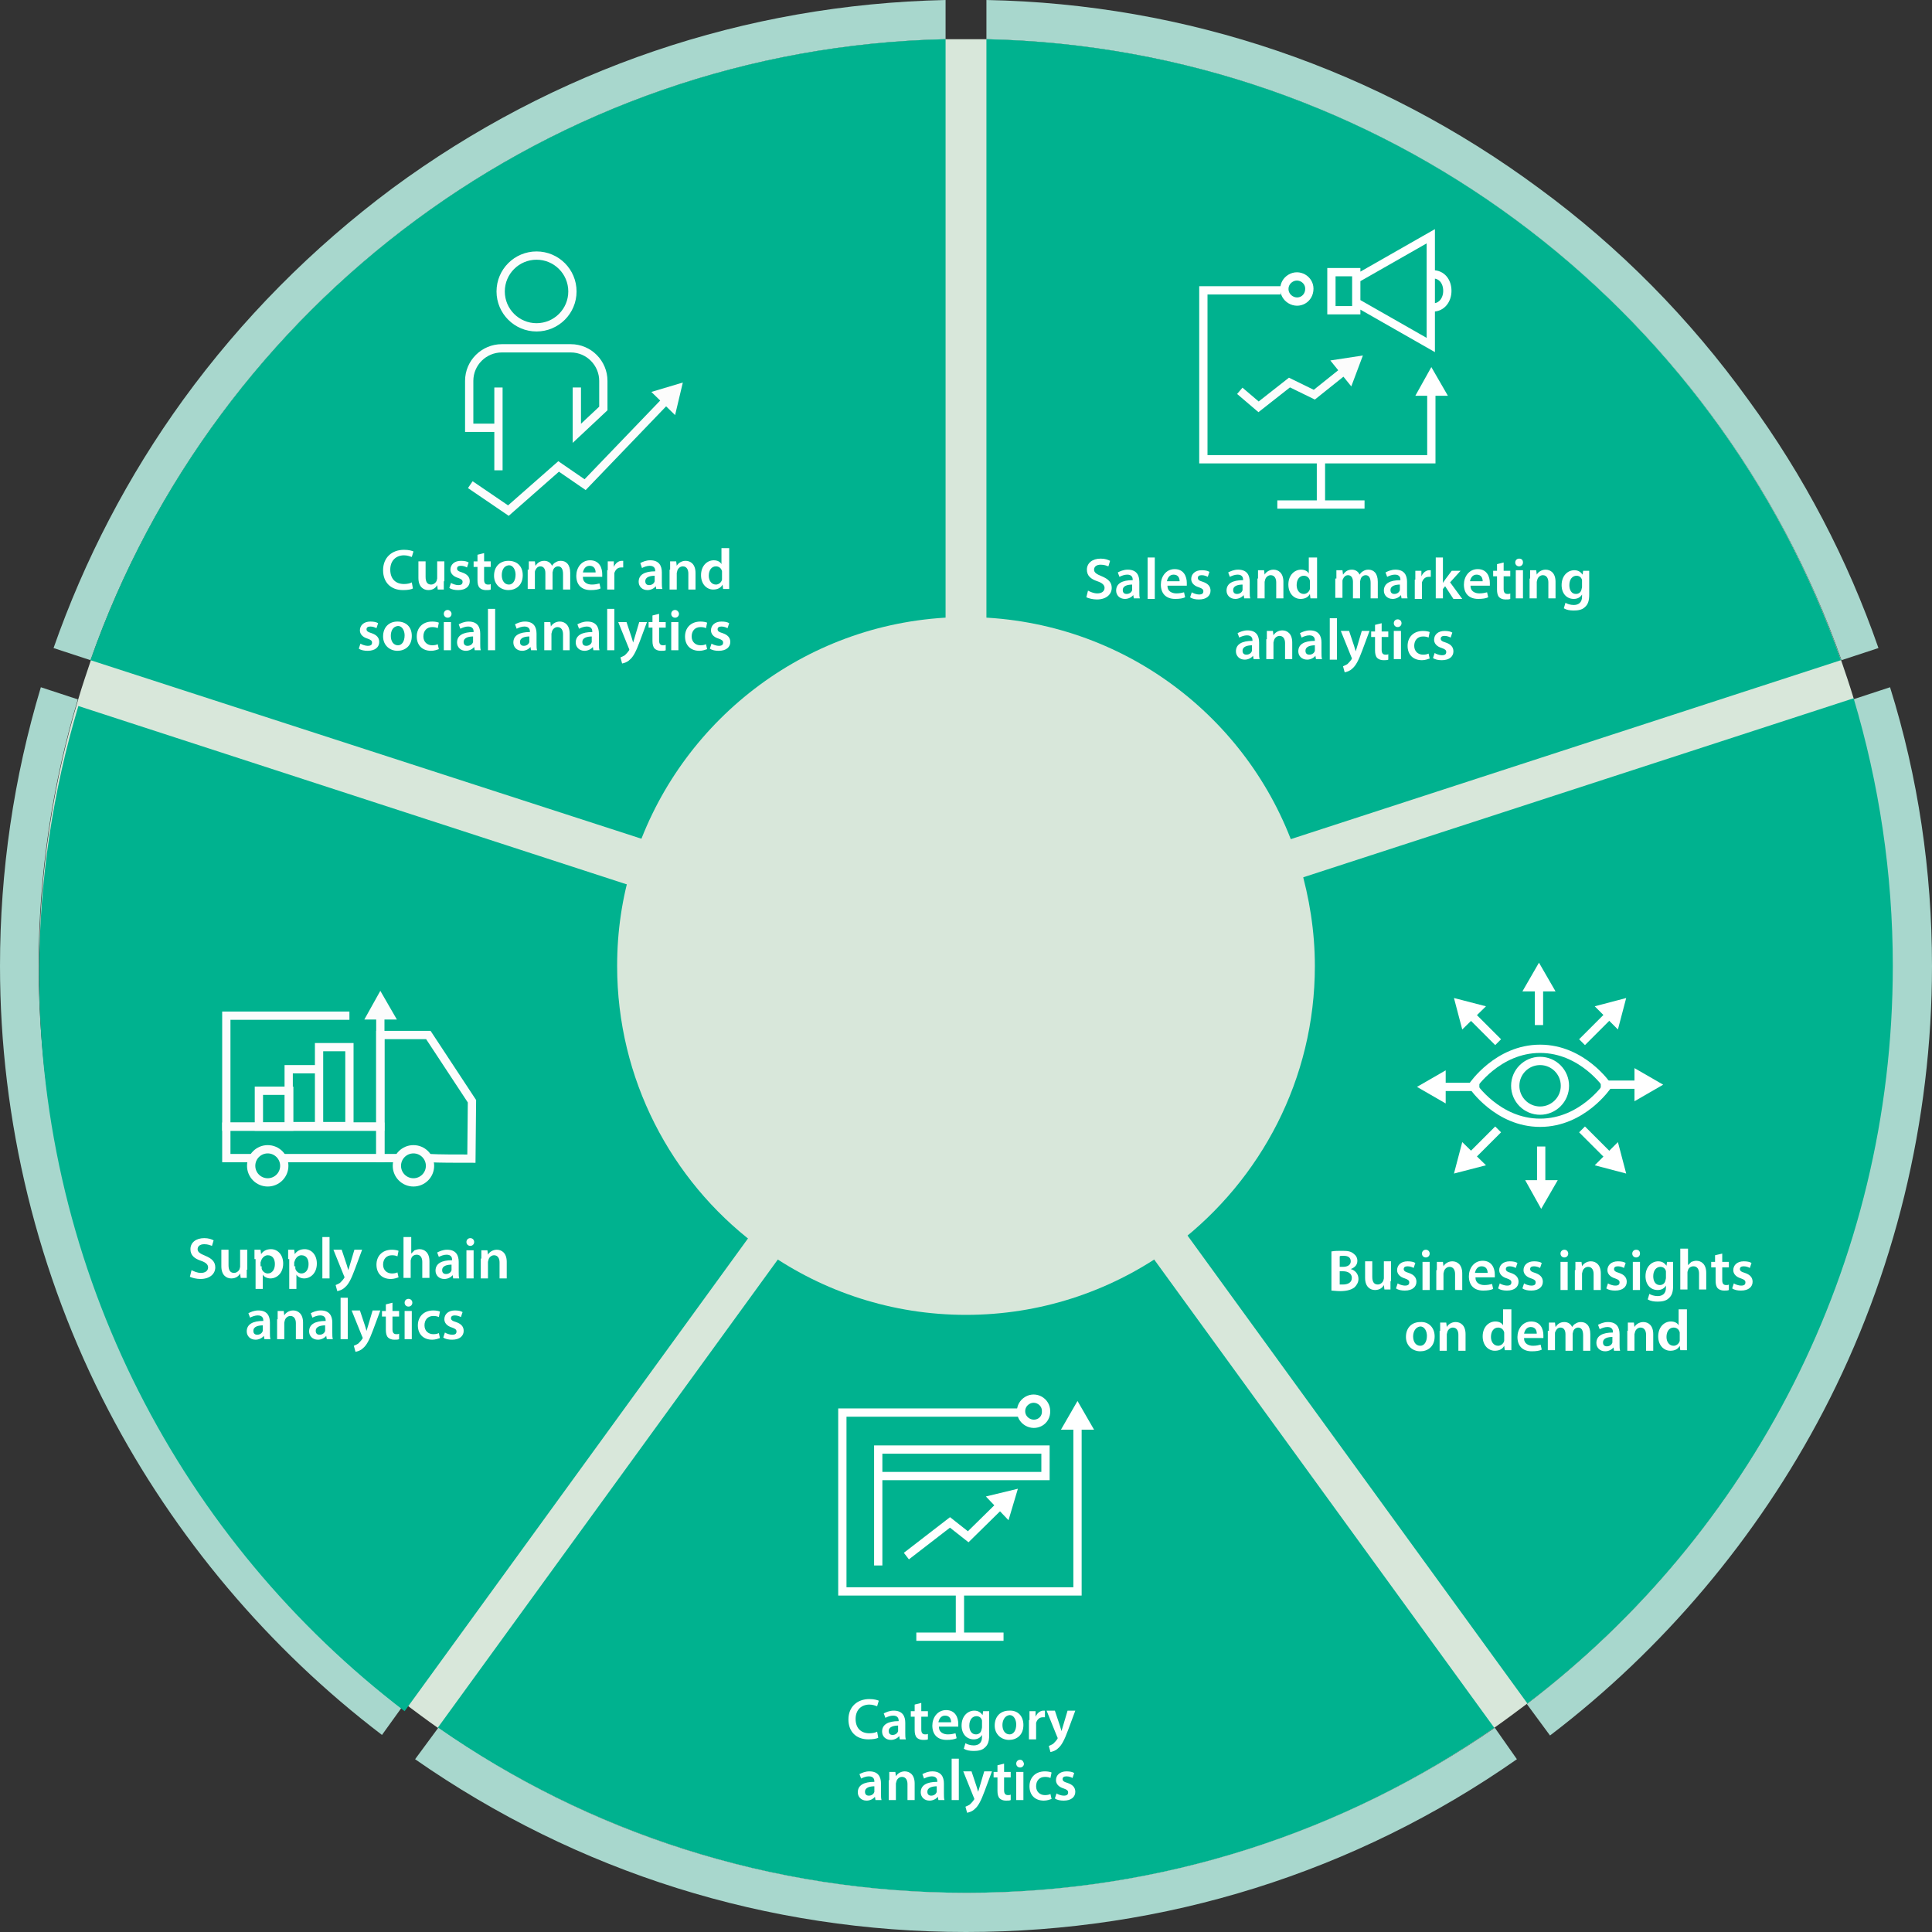 <svg xmlns="http://www.w3.org/2000/svg" width="350" height="350">
  <rect width="100%" height="100%" fill="#333333" stroke="none"/>
  <style>
    .st7{fill:#d8e7da}.st8{fill:#a8d7cd}.st9{fill:#00b28f}.st27{display:inline}.st29{fill:none;stroke:#020204;stroke-width:.216;stroke-miterlimit:10}.st31{fill:#fff}.st33{stroke-miterlimit:10}.st33,.st34,.st35{fill:none;stroke:#fff;stroke-width:1.499}.st35{stroke:#fcfcfc;stroke-width:1.5;stroke-miterlimit:10}.st36{fill:#fcfcfc}.st38{fill:none;stroke:#fff;stroke-width:1.5;stroke-miterlimit:22.926}
  </style>
  <g id="Layer_3">
    <path d="M342.9 175c0 54.5-26 103-66.2 133.6-2 1.5-4 3-6 4.4-27.2 18.9-60.1 29.9-95.7 29.9s-68.5-11.1-95.7-29.9c-2-1.4-4-2.9-6-4.4C33.1 278 7.1 229.5 7.1 175c0-16.8 2.5-33.1 7.1-48.4.7-2.4 1.5-4.7 2.3-7.1C39 55.2 99.6 8.7 171.3 7.1h7.4c71.7 1.6 132.3 48 154.8 112.4.8 2.3 1.6 4.7 2.3 7 4.6 15.4 7.1 31.7 7.1 48.5z" class="st7"/>
    <path d="M171.3 0v7.1C99.6 8.7 39 55.2 16.4 119.6l-6.7-2.2c5.6-16 13.5-31.2 23.5-45 10.6-14.6 23.4-27.5 37.9-38.3C100.4 12.5 134.9.8 171.3 0z" class="st8"/>
    <path d="M171.3 7.1v117.3c-19.2 1.4-35.9 13.5-43.2 31.4L16.4 119.6C39 55.2 99.6 8.7 171.3 7.1z" class="st9"/>
    <path d="M340.3 117.4l-6.7 2.2C311 55.2 250.4 8.7 178.7 7.1V0c36.3.7 70.9 12.5 100.1 34.1 14.6 10.7 27.3 23.6 37.9 38.3 10.1 13.8 18 28.9 23.6 45z" class="st8"/>
    <path d="M333.5 119.6l-111.6 36.3c-7.3-17.9-24-30-43.2-31.4V7.1C250.4 8.7 311 55.2 333.5 119.6z" class="st9"/>
    <path d="M73.3 308.6l-4.1 5.7c-20.5-15.6-37.6-35.9-49.5-58.7C6.8 230.9 0 203 0 175c0-17.2 2.5-34.2 7.4-50.5l6.7 2.2C9.5 142 7 158.3 7 175.1c.1 54.4 26.1 102.9 66.3 133.5z" class="st8"/>
    <path d="M142.3 215l-69 95C33.1 279.3 7.1 230.8 7.1 176.3c0-16.8 2.5-33.1 7.1-48.4l111.6 36.3c-1 3.9-1.5 8-1.5 12.1 0 14.9 6.7 29.1 18 38.7zM270.7 313c-27.2 18.9-60.1 29.9-95.7 29.9s-68.5-11.1-95.7-29.9l69-95c8 5 17.2 7.6 26.7 7.6s18.7-2.6 26.7-7.6l69 95z" class="st9"/>
    <path d="M350 175c0 28.1-6.8 56-19.7 80.7-11.9 22.8-29 43.1-49.5 58.7l-4.2-5.7c40.3-30.7 66.2-79.1 66.2-133.6 0-16.8-2.5-33.1-7.1-48.4l6.7-2.2c5.1 16.3 7.6 33.3 7.6 50.5z" class="st8"/>
    <path d="M342.9 175c0 54.5-26 103-66.2 133.6l-69-95c11.3-9.6 18-23.8 18-38.7 0-4.1-.5-8.1-1.5-12.1l111.6-36.3c4.6 15.4 7.1 31.7 7.1 48.5z" class="st9"/>
    <path d="M238.2 175c0 20.5-9.8 38.7-24.9 50.3-.7.6-1.5 1.1-2.3 1.6-10.2 7.1-22.6 11.3-36 11.3-13.4 0-25.8-4.2-36-11.3-.8-.5-1.5-1.1-2.3-1.6-15.1-11.5-24.9-29.8-24.9-50.3 0-6.3.9-12.4 2.7-18.2l.9-2.7c8.5-24.2 31.3-41.7 58.2-42.3h2.8c27 .6 49.8 18.1 58.2 42.3l.9 2.7c1.7 5.8 2.7 11.9 2.7 18.2z" class="st7"/>
    <path d="M274.8 318.7C245.5 339.2 211 350 175 350s-70.4-10.8-99.8-31.3l4.2-5.7c27.1 18.9 60.1 29.9 95.7 29.9s68.5-11.1 95.7-29.9l4 5.7z" class="st8"/>
  </g>
  <g id="Layer_1">
    <path d="M74.8 106.6c-.3.2-1 .3-1.8.3-2.2 0-3.6-1.4-3.6-3.6 0-2.3 1.6-3.7 3.8-3.7.9 0 1.5.2 1.7.3l-.3 1c-.3-.1-.8-.3-1.4-.3-1.4 0-2.5.9-2.5 2.6 0 1.6.9 2.6 2.5 2.6.5 0 1.1-.1 1.4-.3l.2 1.1zM80.4 105.3v1.5h-1.1l-.1-.8c-.2.4-.7.9-1.6.9-.9 0-1.8-.6-1.8-2.2v-3h1.3v2.8c0 .9.3 1.4 1 1.4.5 0 .9-.4 1-.7 0-.1.1-.3.1-.4v-3.1h1.3v3.6zM81.7 105.6c.3.2.9.4 1.3.4.6 0 .8-.2.8-.6 0-.3-.2-.5-.8-.7-1-.3-1.4-.9-1.4-1.5 0-.9.7-1.6 1.9-1.6.6 0 1.1.1 1.4.3l-.3.9c-.2-.1-.6-.3-1.1-.3-.5 0-.7.2-.7.5s.2.5.9.7c.9.3 1.4.8 1.4 1.6 0 .9-.7 1.6-2.1 1.6-.6 0-1.2-.1-1.6-.4l.3-.9zM87.7 100.2v1.5h1.2v1h-1.2v2.3c0 .6.2.9.7.9.2 0 .4 0 .5-.1v1c-.2.1-.5.1-.9.1-.5 0-.9-.2-1.1-.4-.3-.3-.4-.8-.4-1.4v-2.4h-.7v-1h.7v-1.2l1.2-.3zM94.7 104.2c0 1.9-1.3 2.7-2.6 2.7-1.4 0-2.6-1-2.6-2.6 0-1.7 1.1-2.7 2.6-2.7 1.6 0 2.6 1 2.6 2.6zm-3.8 0c0 1 .5 1.7 1.3 1.7.7 0 1.2-.7 1.2-1.8 0-.8-.4-1.7-1.2-1.7-1 .1-1.3 1-1.3 1.8zM95.8 103.2v-1.5h1.1l.1.8c.3-.4.7-.9 1.6-.9.7 0 1.2.4 1.4.9.2-.3.4-.5.6-.6.3-.2.6-.3 1-.3.9 0 1.7.6 1.7 2.2v3H102V104c0-.9-.3-1.4-.9-1.4-.4 0-.8.3-.9.7 0 .1-.1.3-.1.4v3.1h-1.3v-3c0-.7-.3-1.2-.9-1.2-.5 0-.8.4-.9.7-.1.1-.1.3-.1.4v3h-1.3v-3.5zM105.6 104.6c0 .9.8 1.3 1.6 1.3.6 0 1-.1 1.4-.2l.2.9c-.4.2-1 .3-1.8.3-1.7 0-2.6-1-2.6-2.6 0-1.4.9-2.8 2.5-2.8 1.7 0 2.2 1.4 2.2 2.5v.5h-3.5zm2.3-.9c0-.5-.2-1.2-1.1-1.2-.8 0-1.1.7-1.2 1.2h2.3zM110.1 103.3v-1.6h1.1v1c.3-.7.9-1.1 1.4-1.1h.3v1.2h-.4c-.6 0-1 .4-1.2 1v3H110v-3.5zM118.9 106.8l-.1-.6c-.3.4-.9.7-1.5.7-1 0-1.6-.7-1.6-1.5 0-1.3 1.1-1.9 3-1.9v-.1c0-.3-.1-.9-1-.9-.5 0-1 .2-1.4.4l-.3-.9c.4-.2 1-.5 1.8-.5 1.6 0 2.1 1 2.1 2.2v1.8c0 .5 0 .9.1 1.2h-1.1zm-.2-2.5c-.9 0-1.8.2-1.8 1 0 .5.3.7.7.7.5 0 .9-.3 1-.7v-1zM121.4 103.2v-1.5h1.1l.1.8c.2-.4.8-.9 1.6-.9.9 0 1.8.6 1.8 2.2v3h-1.3v-2.9c0-.7-.3-1.3-1-1.3-.5 0-.9.4-1 .8 0 .1-.1.3-.1.4v3h-1.3v-3.6zM132.1 99.3v7.4H131l-.1-.8c-.3.6-.9.9-1.7.9-1.2 0-2.2-1-2.2-2.6 0-1.7 1.1-2.7 2.3-2.7.7 0 1.2.3 1.4.7v-2.9h1.4zm-1.3 4.5v-.3c-.1-.5-.5-.9-1.1-.9-.8 0-1.3.7-1.3 1.7 0 .9.5 1.6 1.3 1.6.5 0 1-.4 1.1-.9V103.8zM65.3 116.6c.3.2.9.4 1.3.4.6 0 .8-.2.8-.6 0-.3-.2-.5-.8-.7-1-.3-1.4-.9-1.4-1.5 0-.9.7-1.6 1.9-1.6.6 0 1.1.1 1.4.3l-.3.9c-.2-.1-.6-.3-1.1-.3-.5 0-.7.2-.7.5s.2.5.9.7c.9.3 1.4.8 1.4 1.6 0 .9-.7 1.6-2.1 1.6-.6 0-1.2-.1-1.6-.4l.3-.9zM74.6 115.2c0 1.9-1.3 2.7-2.6 2.7-1.4 0-2.6-1-2.6-2.6 0-1.7 1.1-2.7 2.6-2.7 1.6 0 2.6 1 2.6 2.6zm-3.8 0c0 1 .5 1.7 1.3 1.7.7 0 1.2-.7 1.2-1.8 0-.8-.4-1.7-1.2-1.7-1 .1-1.3 1-1.3 1.8zM79.5 117.6c-.3.1-.8.3-1.4.3-1.6 0-2.6-1-2.6-2.6 0-1.5 1-2.7 2.8-2.7.5 0 1 .1 1.2.2l-.2 1c-.2-.1-.5-.2-1-.2-1 0-1.6.7-1.6 1.7s.7 1.6 1.6 1.6c.5 0 .8-.1 1-.2l.2.9zM81.8 111.2c0 .4-.3.7-.7.7-.4 0-.7-.3-.7-.7 0-.4.3-.7.7-.7.4 0 .7.4.7.7zm-1.4 6.6v-5.1h1.3v5.1h-1.3zM86 117.8l-.1-.6c-.3.4-.9.7-1.5.7-1 0-1.6-.7-1.6-1.5 0-1.3 1.1-1.9 3-1.9v-.1c0-.3-.1-.9-1-.9-.5 0-1 .2-1.4.4l-.3-.8c.4-.2 1-.5 1.8-.5 1.6 0 2.1 1 2.1 2.2v1.8c0 .5 0 .9.1 1.2H86zm-.2-2.5c-.9 0-1.8.2-1.8 1 0 .5.3.7.7.7.5 0 .9-.3 1-.7v-1zM88.4 110.3h1.3v7.5h-1.3v-7.5zM96.2 117.8l-.1-.6c-.3.4-.9.7-1.5.7-1 0-1.6-.7-1.6-1.5 0-1.3 1.1-1.9 3-1.9v-.1c0-.3-.1-.9-1-.9-.5 0-1 .2-1.4.4l-.3-.8c.4-.2 1-.5 1.8-.5 1.6 0 2.1 1 2.1 2.2v1.8c0 .5 0 .9.1 1.2h-1.1zm-.2-2.5c-.9 0-1.8.2-1.8 1 0 .5.3.7.7.7.5 0 .9-.3 1-.7v-1zM98.6 114.2v-1.5h1.1l.1.8c.2-.4.8-.9 1.6-.9.9 0 1.8.6 1.8 2.2v3H102v-2.9c0-.7-.3-1.3-1-1.3-.5 0-.9.4-1 .8 0 .1-.1.3-.1.4v3h-1.3v-3.6zM107.5 117.8l-.1-.6c-.3.4-.9.7-1.5.7-1 0-1.6-.7-1.6-1.5 0-1.3 1.1-1.9 3-1.9v-.1c0-.3-.1-.9-1-.9-.5 0-1 .2-1.4.4l-.3-.8c.4-.2 1-.5 1.8-.5 1.6 0 2.1 1 2.1 2.2v1.8c0 .5 0 .9.1 1.2h-1.1zm-.2-2.5c-.9 0-1.8.2-1.8 1 0 .5.3.7.7.7.5 0 .9-.3 1-.7v-1zM110 110.3h1.3v7.5H110v-7.5zM113.5 112.7l.9 2.7c.1.3.2.7.3 1 .1-.3.2-.7.3-1l.8-2.7h1.4l-1.3 3.5c-.7 1.9-1.2 2.8-1.8 3.3-.5.5-1 .6-1.4.7l-.3-1.1c.2-.1.5-.2.8-.4.2-.2.5-.5.7-.8.1-.1.1-.2.1-.2 0-.1 0-.1-.1-.3l-1.9-4.7h1.5zM119.4 111.2v1.5h1.2v1h-1.2v2.3c0 .6.2.9.7.9.2 0 .4 0 .5-.1v1c-.2.1-.5.1-.9.1-.5 0-.9-.2-1.1-.4-.3-.3-.4-.8-.4-1.4v-2.4h-.7v-1h.7v-1.2l1.2-.3zM123 111.2c0 .4-.3.7-.7.7-.4 0-.7-.3-.7-.7 0-.4.3-.7.7-.7.4 0 .7.4.7.7zm-1.4 6.6v-5.1h1.3v5.1h-1.3zM128.1 117.6c-.3.1-.8.3-1.4.3-1.6 0-2.6-1-2.6-2.6 0-1.5 1-2.7 2.8-2.7.5 0 1 .1 1.2.2l-.2 1c-.2-.1-.5-.2-1-.2-1 0-1.6.7-1.6 1.7s.7 1.6 1.6 1.6c.5 0 .8-.1 1-.2l.2.9zM128.9 116.6c.3.2.9.4 1.3.4.6 0 .8-.2.8-.6 0-.3-.2-.5-.8-.7-1-.3-1.4-.9-1.4-1.5 0-.9.7-1.6 1.9-1.6.6 0 1.1.1 1.4.3l-.3.9c-.2-.1-.6-.3-1.1-.3-.5 0-.7.2-.7.5s.2.5.9.7c.9.3 1.4.8 1.4 1.6 0 .9-.7 1.6-2.1 1.6-.6 0-1.2-.1-1.6-.4l.3-.9z" class="st31"/>
    <g>
      <path d="M197.1 107c.4.2 1 .5 1.7.5.8 0 1.3-.4 1.3-1 0-.5-.4-.9-1.3-1.2-1.2-.4-1.9-1-1.9-2.1 0-1.2 1-2 2.5-2 .8 0 1.3.2 1.7.4l-.3 1c-.3-.1-.7-.3-1.4-.3-.8 0-1.2.4-1.2.9s.4.8 1.4 1.2c1.2.5 1.8 1.1 1.8 2.1 0 1.1-.9 2.1-2.7 2.1-.7 0-1.5-.2-1.9-.4l.3-1.2zM205.4 108.4l-.1-.6c-.3.4-.9.7-1.5.7-1 0-1.6-.7-1.6-1.5 0-1.3 1.1-1.9 3-1.9v-.1c0-.3-.1-.9-1-.9-.5 0-1 .2-1.4.4l-.3-.8c.4-.2 1-.5 1.8-.5 1.6 0 2.1 1 2.1 2.2v1.8c0 .5 0 .9.1 1.2h-1.1zm-.2-2.5c-.9 0-1.8.2-1.8 1 0 .5.3.7.7.7.5 0 .9-.3 1-.7v-1zM207.9 101h1.3v7.5h-1.3V101zM211.5 106.2c0 .9.8 1.3 1.6 1.3.6 0 1-.1 1.4-.2l.2.9c-.4.2-1 .3-1.8.3-1.7 0-2.6-1-2.6-2.6 0-1.4.9-2.8 2.5-2.8 1.7 0 2.2 1.4 2.2 2.5v.5h-3.5zm2.2-.9c0-.5-.2-1.2-1.1-1.2-.8 0-1.1.7-1.2 1.2h2.3zM215.9 107.3c.3.2.9.4 1.3.4.6 0 .8-.2.8-.6 0-.3-.2-.5-.8-.7-1-.3-1.4-.9-1.4-1.5 0-.9.7-1.6 1.9-1.6.6 0 1.1.1 1.4.3l-.3.9c-.2-.1-.6-.3-1.1-.3-.5 0-.7.2-.7.5s.2.5.9.7c.9.3 1.4.8 1.4 1.6 0 .9-.7 1.6-2.1 1.6-.6 0-1.2-.1-1.6-.4l.3-.9zM225.4 108.4l-.1-.6c-.3.4-.9.7-1.5.7-1 0-1.6-.7-1.6-1.5 0-1.3 1.1-1.9 3-1.9v-.1c0-.3-.1-.9-1-.9-.5 0-1 .2-1.4.4l-.3-.8c.4-.2 1-.5 1.8-.5 1.6 0 2.1 1 2.1 2.2v1.8c0 .5 0 .9.1 1.2h-1.1zm-.2-2.5c-.9 0-1.8.2-1.8 1 0 .5.3.7.7.7.5 0 .9-.3 1-.7v-1zM227.9 104.8v-1.5h1.1l.1.8c.2-.4.8-.9 1.6-.9.9 0 1.8.6 1.8 2.2v3h-1.3v-2.9c0-.7-.3-1.3-1-1.3-.5 0-.9.4-1 .8 0 .1-.1.3-.1.4v3h-1.3v-3.6zM238.6 101v7.4h-1.2l-.1-.8c-.3.6-.9.9-1.7.9-1.2 0-2.2-1-2.2-2.6 0-1.7 1.1-2.7 2.3-2.7.7 0 1.2.3 1.4.7V101h1.5zm-1.3 4.5v-.3c-.1-.5-.5-.9-1.1-.9-.8 0-1.3.7-1.3 1.7 0 .9.5 1.6 1.3 1.6.5 0 1-.4 1.1-.9V105.5zM242.1 104.8v-1.5h1.1l.1.8c.3-.4.7-.9 1.6-.9.7 0 1.2.4 1.4.9.2-.3.4-.5.6-.6.3-.2.6-.3 1-.3.9 0 1.7.6 1.7 2.2v3h-1.3v-2.8c0-.9-.3-1.4-.9-1.4-.4 0-.8.3-.9.7 0 .1-.1.3-.1.4v3.1h-1.3v-3c0-.7-.3-1.2-.9-1.2-.5 0-.8.4-.9.7-.1.1-.1.3-.1.4v3h-1.3v-3.5zM253.9 108.4l-.1-.6c-.3.4-.9.7-1.5.7-1 0-1.6-.7-1.6-1.5 0-1.3 1.1-1.9 3-1.9v-.1c0-.3-.1-.9-1-.9-.5 0-1 .2-1.4.4l-.3-.8c.4-.2 1-.5 1.8-.5 1.6 0 2.1 1 2.1 2.2v1.8c0 .5 0 .9.1 1.2h-1.1zm-.2-2.5c-.9 0-1.8.2-1.8 1 0 .5.3.7.7.7.5 0 .9-.3 1-.7v-1zM256.4 105v-1.6h1.1v1c.3-.7.9-1.1 1.4-1.1h.3v1.2h-.4c-.6 0-1 .4-1.2 1v3h-1.3V105zM261.4 105.6c.1-.2.3-.4.4-.6l1.2-1.6h1.6l-1.9 2.1 2.2 3h-1.6l-1.5-2.3-.4.5v1.7h-1.3V101h1.3v4.6zM266.4 106.2c0 .9.8 1.3 1.6 1.3.6 0 1-.1 1.4-.2l.2.9c-.4.2-1 .3-1.8.3-1.7 0-2.6-1-2.6-2.6 0-1.4.9-2.8 2.5-2.8 1.7 0 2.2 1.4 2.2 2.5v.5h-3.5zm2.2-.9c0-.5-.2-1.2-1.1-1.2-.8 0-1.1.7-1.2 1.2h2.3zM272.4 101.9v1.5h1.2v1h-1.2v2.3c0 .6.2.9.7.9.2 0 .4 0 .5-.1v1c-.2.1-.5.1-.9.1-.5 0-.9-.2-1.1-.4-.3-.3-.4-.8-.4-1.4v-2.4h-.7v-1h.7v-1.2l1.2-.3zM275.9 101.9c0 .4-.3.7-.7.7-.4 0-.7-.3-.7-.7 0-.4.3-.7.7-.7.5 0 .7.3.7.7zm-1.3 6.5v-5.1h1.3v5.1h-1.3zM277.2 104.8v-1.5h1.1l.1.8c.2-.4.8-.9 1.6-.9.9 0 1.8.6 1.8 2.2v3h-1.3v-2.9c0-.7-.3-1.3-1-1.3-.5 0-.9.4-1 .8 0 .1-.1.3-.1.4v3h-1.3v-3.6zM287.9 103.3v4.4c0 1.1-.2 1.8-.8 2.3-.5.5-1.3.6-2 .6s-1.3-.1-1.8-.4l.3-1c.3.2.9.4 1.5.4.8 0 1.5-.4 1.5-1.5v-.4c-.3.5-.8.8-1.5.8-1.3 0-2.2-1-2.2-2.5 0-1.7 1.1-2.7 2.3-2.7.8 0 1.2.4 1.5.8l.1-.7h1.1zm-1.3 2.1v-.3c-.1-.5-.5-.8-1-.8-.7 0-1.3.6-1.3 1.7 0 .9.4 1.6 1.2 1.6.5 0 .9-.3 1-.8 0-.1.1-.3.1-.5v-.9zM227.1 119.4l-.1-.6c-.3.4-.9.7-1.5.7-1 0-1.6-.7-1.6-1.5 0-1.3 1.1-1.9 3-1.9v-.1c0-.3-.1-.9-1-.9-.5 0-1 .2-1.4.4l-.3-.8c.4-.2 1-.5 1.8-.5 1.6 0 2.1 1 2.1 2.2v1.8c0 .5 0 .9.1 1.2h-1.1zm-.2-2.5c-.9 0-1.8.2-1.8 1 0 .5.3.7.7.7.5 0 .9-.3 1-.7v-1zM229.5 115.8v-1.5h1.1l.1.8c.2-.4.8-.9 1.6-.9.9 0 1.8.6 1.8 2.2v3h-1.3v-2.9c0-.7-.3-1.3-1-1.3-.5 0-.9.4-1 .8 0 .1-.1.3-.1.4v3h-1.3v-3.6zM238.4 119.4l-.1-.6c-.3.4-.9.7-1.5.7-1 0-1.6-.7-1.6-1.5 0-1.3 1.1-1.9 3-1.9v-.1c0-.3-.1-.9-1-.9-.5 0-1 .2-1.4.4l-.3-.8c.4-.2 1-.5 1.8-.5 1.6 0 2.1 1 2.1 2.2v1.8c0 .5 0 .9.1 1.2h-1.1zm-.1-2.5c-.9 0-1.8.2-1.8 1 0 .5.3.7.7.7.5 0 .9-.3 1-.7v-1zM240.9 112h1.3v7.5h-1.3V112zM244.4 114.3l.9 2.7c.1.3.2.7.3 1 .1-.3.2-.7.3-1l.8-2.7h1.4l-1.3 3.5c-.7 1.9-1.2 2.8-1.8 3.3-.5.5-1 .6-1.4.7l-.3-1.1c.2-.1.5-.2.8-.4.2-.2.5-.5.7-.8.1-.1.1-.2.1-.2 0-.1 0-.1-.1-.3l-1.9-4.7h1.5zM250.3 112.9v1.5h1.2v1h-1.2v2.3c0 .6.2.9.7.9.2 0 .4 0 .5-.1v1c-.2.1-.5.1-.9.1-.5 0-.9-.2-1.1-.4-.3-.3-.4-.8-.4-1.4v-2.4h-.7v-1h.7v-1.2l1.2-.3zM253.9 112.9c0 .4-.3.7-.7.7-.4 0-.7-.3-.7-.7 0-.4.3-.7.7-.7.4 0 .7.3.7.7zm-1.4 6.5v-5.1h1.3v5.1h-1.3zM259 119.3c-.3.1-.8.3-1.4.3-1.6 0-2.6-1-2.6-2.6 0-1.5 1-2.7 2.8-2.7.5 0 1 .1 1.2.2l-.2 1c-.2-.1-.5-.2-1-.2-1 0-1.6.7-1.6 1.7s.7 1.6 1.6 1.6c.5 0 .8-.1 1-.2l.2.9zM259.9 118.3c.3.2.9.4 1.3.4.6 0 .8-.2.8-.6 0-.3-.2-.5-.8-.7-1-.3-1.4-.9-1.4-1.5 0-.9.7-1.6 1.9-1.6.6 0 1.1.1 1.4.3l-.3.9c-.2-.1-.6-.3-1.1-.3-.5 0-.7.2-.7.5s.2.5.9.7c.9.3 1.4.8 1.4 1.6 0 .9-.7 1.6-2.1 1.6-.6 0-1.2-.1-1.6-.4l.3-.9z" class="st31"/>
    </g>
    <g>
      <path d="M159.1 314.8c-.3.2-1 .3-1.8.3-2.2 0-3.6-1.4-3.6-3.6 0-2.3 1.6-3.7 3.8-3.7.9 0 1.5.2 1.7.3l-.3 1c-.3-.1-.8-.3-1.4-.3-1.4 0-2.5.9-2.5 2.6 0 1.6.9 2.6 2.5 2.6.5 0 1.1-.1 1.4-.3l.2 1.1zM163 315.1l-.1-.6c-.3.4-.9.7-1.5.7-1 0-1.6-.7-1.6-1.5 0-1.3 1.1-1.9 3-1.9v-.1c0-.3-.1-.9-1-.9-.5 0-1 .2-1.4.4l-.3-.8c.4-.2 1-.5 1.8-.5 1.6 0 2.1 1 2.1 2.2v1.8c0 .5 0 .9.1 1.2H163zm-.2-2.5c-.9 0-1.8.2-1.8 1 0 .5.3.7.7.7.5 0 .9-.3 1-.7v-1zM166.9 308.5v1.5h1.2v1h-1.2v2.3c0 .6.2.9.7.9.2 0 .4 0 .5-.1v1c-.2.1-.5.1-.9.1-.5 0-.9-.2-1.1-.4-.3-.3-.4-.8-.4-1.4V311h-.7v-1h.7v-1.2l1.2-.3zM170.1 312.9c0 .9.8 1.3 1.6 1.3.6 0 1-.1 1.4-.2l.2.9c-.4.2-1 .3-1.8.3-1.7 0-2.6-1-2.6-2.6 0-1.4.9-2.8 2.5-2.8 1.7 0 2.2 1.4 2.2 2.5v.5h-3.5zm2.2-.9c0-.5-.2-1.2-1.1-1.2-.8 0-1.1.7-1.2 1.2h2.3zM179.2 309.9v4.4c0 1.1-.2 1.8-.8 2.3-.5.5-1.3.6-2 .6s-1.3-.1-1.8-.4l.3-1c.3.2.9.4 1.5.4.8 0 1.5-.4 1.5-1.5v-.4c-.3.5-.8.8-1.5.8-1.3 0-2.2-1-2.2-2.5 0-1.7 1.1-2.7 2.3-2.7.8 0 1.2.4 1.5.8l.1-.7h1.1zm-1.3 2.1v-.3c-.1-.5-.5-.8-1-.8-.7 0-1.3.6-1.3 1.7 0 .9.4 1.6 1.2 1.6.5 0 .9-.3 1-.8 0-.1.1-.3.1-.5v-.9zM185.4 312.5c0 1.9-1.3 2.7-2.6 2.7-1.4 0-2.6-1-2.6-2.6 0-1.7 1.1-2.7 2.6-2.7 1.6-.1 2.6 1 2.6 2.6zm-3.8 0c0 1 .5 1.7 1.3 1.7.7 0 1.2-.7 1.2-1.8 0-.8-.4-1.7-1.2-1.7-.9.1-1.3 1-1.3 1.8zM186.5 311.6V310h1.1v1c.3-.7.9-1.1 1.4-1.1h.3v1.2h-.4c-.6 0-1 .4-1.2 1v3h-1.3v-3.5zM191.1 309.9l.9 2.7c.1.3.2.7.3 1 .1-.3.2-.7.3-1l.8-2.7h1.4l-1.3 3.5c-.7 1.9-1.2 2.8-1.8 3.3-.5.5-1 .6-1.4.7l-.3-1.1c.2-.1.5-.2.8-.4.2-.2.5-.5.7-.8.1-.1.1-.2.1-.2 0-.1 0-.1-.1-.3l-1.9-4.7h1.5zM158.6 326.1l-.1-.6c-.3.4-.9.7-1.5.7-1 0-1.6-.7-1.6-1.5 0-1.3 1.1-1.9 3-1.9v-.1c0-.3-.1-.9-1-.9-.5 0-1 .2-1.4.4l-.3-.8c.4-.2 1-.5 1.8-.5 1.6 0 2.1 1 2.1 2.2v1.8c0 .5 0 .9.1 1.2h-1.1zm-.1-2.5c-.9 0-1.8.2-1.8 1 0 .5.3.7.7.7.5 0 .9-.3 1-.7v-1zM161.1 322.5V321h1.1l.1.8c.2-.4.8-.9 1.6-.9.9 0 1.8.6 1.8 2.2v3h-1.3v-2.9c0-.7-.3-1.3-1-1.3-.5 0-.9.4-1 .8 0 .1-.1.3-.1.4v3H161v-3.6zM170 326.1l-.1-.6c-.3.4-.9.7-1.5.7-1 0-1.6-.7-1.6-1.5 0-1.3 1.1-1.9 3-1.9v-.1c0-.3-.1-.9-1-.9-.5 0-1 .2-1.4.4l-.3-.8c.4-.2 1-.5 1.8-.5 1.6 0 2.1 1 2.1 2.2v1.8c0 .5 0 .9.1 1.2H170zm-.2-2.5c-.9 0-1.8.2-1.8 1 0 .5.3.7.7.7.5 0 .9-.3 1-.7v-1zM172.4 318.6h1.3v7.5h-1.3v-7.5zM176 320.9l.9 2.7c.1.3.2.7.3 1 .1-.3.2-.7.3-1l.8-2.7h1.4l-1.3 3.5c-.7 1.9-1.2 2.8-1.8 3.3-.5.5-1 .6-1.4.7l-.3-1.1c.2-.1.5-.2.8-.4.2-.2.5-.5.7-.8.1-.1.1-.2.1-.2 0-.1 0-.1-.1-.3l-1.9-4.7h1.5zM181.9 319.5v1.5h1.2v1h-1.2v2.3c0 .6.2.9.7.9.2 0 .4 0 .5-.1v1c-.2.1-.5.1-.9.1-.5 0-.9-.2-1.1-.4-.3-.3-.4-.8-.4-1.4V322h-.7v-1h.7v-1.2l1.2-.3zM185.5 319.5c0 .4-.3.7-.7.7-.4 0-.7-.3-.7-.7 0-.4.3-.7.7-.7.4 0 .6.3.7.7zm-1.4 6.6V321h1.3v5.1h-1.3zM190.5 325.9c-.3.1-.8.3-1.4.3-1.6 0-2.6-1-2.6-2.6 0-1.5 1-2.7 2.8-2.7.5 0 1 .1 1.2.2l-.2 1c-.2-.1-.5-.2-1-.2-1 0-1.6.7-1.6 1.7s.7 1.6 1.6 1.6c.5 0 .8-.1 1-.2l.2.9zM191.4 324.9c.3.2.9.4 1.3.4.6 0 .8-.2.8-.6 0-.3-.2-.5-.8-.7-1-.3-1.4-.9-1.4-1.5 0-.9.7-1.6 1.9-1.6.6 0 1.1.1 1.4.3l-.3.9c-.2-.1-.6-.3-1.1-.3-.5 0-.7.2-.7.5s.2.5.9.7c.9.3 1.4.8 1.4 1.6 0 .9-.7 1.6-2.1 1.6-.6 0-1.2-.1-1.6-.4l.3-.9z" class="st31"/>
    </g>
    <g>
      <path d="M34.7 230.1c.4.2 1 .5 1.7.5.8 0 1.3-.4 1.3-1 0-.5-.4-.9-1.3-1.2-1.2-.4-1.9-1-1.9-2.1 0-1.2 1-2 2.5-2 .8 0 1.3.2 1.7.4l-.3 1c-.3-.1-.7-.3-1.4-.3-.8 0-1.2.4-1.2.9s.4.8 1.4 1.2c1.2.5 1.8 1.1 1.8 2.1 0 1.1-.9 2.1-2.7 2.1-.7 0-1.5-.2-1.9-.4l.3-1.2zM44.7 230v1.5h-1.1l-.1-.8c-.2.4-.7.9-1.6.9-.9 0-1.8-.6-1.8-2.2v-3h1.3v2.8c0 .9.3 1.4 1 1.4.5 0 .9-.4 1-.7 0-.1.1-.3.1-.4v-3.1h1.3v3.6zM46.1 228.1v-1.7h1.1l.1.8c.4-.6 1-.9 1.8-.9 1.2 0 2.2 1 2.2 2.6 0 1.8-1.2 2.7-2.3 2.7-.6 0-1.2-.3-1.4-.7v2.6h-1.3v-5.4zm1.3 1.3v.4c.1.5.6.9 1.1.9.8 0 1.3-.7 1.3-1.7 0-.9-.4-1.6-1.3-1.6-.5 0-1 .4-1.2 1 0 .1-.1.2-.1.3v.7zM52.2 228.1v-1.7h1.1l.1.8c.4-.6 1-.9 1.8-.9 1.2 0 2.2 1 2.2 2.6 0 1.8-1.2 2.7-2.3 2.7-.6 0-1.2-.3-1.4-.7v2.6h-1.3v-5.4zm1.3 1.3v.4c.1.5.6.9 1.1.9.8 0 1.3-.7 1.3-1.7 0-.9-.4-1.6-1.3-1.6-.5 0-1 .4-1.2 1 0 .1-.1.2-.1.3v.7zM58.4 224.1h1.3v7.5h-1.3v-7.5zM61.9 226.4l.9 2.7c.1.3.2.7.3 1 .1-.3.2-.7.3-1l.8-2.7h1.4l-1.3 3.5c-.7 1.9-1.2 2.8-1.8 3.3-.5.5-1 .6-1.4.7l-.3-1.1c.2-.1.5-.2.8-.4.2-.2.5-.5.7-.8.1-.1.1-.2.1-.2 0-.1 0-.1-.1-.3l-1.9-4.7h1.5zM72.2 231.4c-.3.1-.8.3-1.4.3-1.6 0-2.6-1-2.6-2.6 0-1.5 1-2.7 2.8-2.7.5 0 1 .1 1.2.2l-.2 1c-.2-.1-.5-.2-1-.2-1 0-1.6.7-1.6 1.7s.7 1.6 1.6 1.6c.5 0 .8-.1 1-.2l.2.9zM73.2 224.1h1.3v3l.6-.6c.3-.1.6-.2.9-.2.9 0 1.8.6 1.8 2.2v3h-1.3v-2.9c0-.7-.3-1.3-1-1.3-.5 0-.9.3-1 .7 0 .1-.1.2-.1.4v3.1h-1.3v-7.4zM82.1 231.6l-.1-.6c-.3.4-.9.7-1.5.7-1 0-1.6-.7-1.6-1.5 0-1.3 1.1-1.9 3-1.9v-.1c0-.3-.1-.9-1-.9-.5 0-1 .2-1.4.4l-.3-.8c.4-.2 1-.5 1.8-.5 1.6 0 2.1 1 2.1 2.2v1.8c0 .5 0 .9.1 1.2h-1.1zm-.2-2.5c-.9 0-1.8.2-1.8 1 0 .5.3.7.7.7.5 0 .9-.3 1-.7v-1zM85.9 225c0 .4-.3.7-.7.7-.4 0-.7-.3-.7-.7 0-.4.3-.7.7-.7.4 0 .7.3.7.7zm-1.4 6.6v-5.1h1.3v5.1h-1.3zM87.2 228v-1.5h1.1l.1.8c.2-.4.8-.9 1.6-.9.9 0 1.8.6 1.8 2.2v3h-1.3v-2.9c0-.7-.3-1.3-1-1.3-.5 0-.9.4-1 .8 0 .1-.1.3-.1.4v3h-1.3V228zM47.9 242.6l-.1-.6c-.3.4-.9.7-1.5.7-1 0-1.6-.7-1.6-1.5 0-1.3 1.1-1.9 3-1.9v-.1c0-.3-.1-.9-1-.9-.5 0-1 .2-1.4.4l-.3-.8c.4-.2 1-.5 1.8-.5 1.6 0 2.1 1 2.1 2.2v1.8c0 .5 0 .9.1 1.2h-1.1zm-.2-2.5c-.9 0-1.8.2-1.8 1 0 .5.3.7.7.7.5 0 .9-.3 1-.7v-1zM50.3 239v-1.5h1.1l.1.8c.2-.4.8-.9 1.6-.9.9 0 1.8.6 1.8 2.2v3h-1.3v-2.9c0-.7-.3-1.3-1-1.3-.5 0-.9.4-1 .8 0 .1-.1.3-.1.4v3h-1.3V239zM59.2 242.6l-.1-.6c-.3.4-.9.7-1.5.7-1 0-1.6-.7-1.6-1.5 0-1.3 1.1-1.9 3-1.9v-.1c0-.3-.1-.9-1-.9-.5 0-1 .2-1.4.4l-.3-.8c.4-.2 1-.5 1.8-.5 1.6 0 2.1 1 2.1 2.2v1.8c0 .5 0 .9.1 1.2h-1.1zm-.2-2.5c-.9 0-1.8.2-1.8 1 0 .5.3.7.7.7.5 0 .9-.3 1-.7v-1zM61.7 235.1H63v7.5h-1.3v-7.5zM65.2 237.4l.9 2.7c.1.3.2.7.3 1 .1-.3.2-.7.3-1l.8-2.7h1.4l-1.3 3.5c-.7 1.9-1.2 2.8-1.8 3.3-.5.5-1 .6-1.4.7l-.3-1.1c.2-.1.5-.2.8-.4.2-.2.5-.5.7-.8.1-.1.1-.2.1-.2 0-.1 0-.1-.1-.3l-1.9-4.7h1.5zM71.1 236v1.5h1.2v1h-1.2v2.3c0 .6.2.9.7.9.2 0 .4 0 .5-.1v1c-.2.1-.5.1-.9.1-.5 0-.9-.2-1.1-.4-.3-.3-.4-.8-.4-1.4v-2.4h-.7v-1h.7v-1.2l1.2-.3zM74.7 236c0 .4-.3.7-.7.7-.4 0-.7-.3-.7-.7 0-.4.3-.7.7-.7.4 0 .7.3.7.7zm-1.4 6.6v-5.1h1.3v5.1h-1.3zM79.7 242.4c-.3.1-.8.3-1.4.3-1.6 0-2.6-1-2.6-2.6 0-1.5 1-2.7 2.8-2.7.5 0 1 .1 1.2.2l-.2 1c-.2-.1-.5-.2-1-.2-1 0-1.6.7-1.6 1.7s.7 1.6 1.6 1.6c.5 0 .8-.1 1-.2l.2.9zM80.6 241.4c.3.2.9.4 1.3.4.6 0 .8-.2.8-.6 0-.3-.2-.5-.8-.7-1-.3-1.4-.9-1.4-1.5 0-.9.7-1.6 1.9-1.6.6 0 1.1.1 1.4.3l-.3.9c-.2-.1-.6-.3-1.1-.3-.5 0-.7.2-.7.5s.2.5.9.7c.9.3 1.4.8 1.4 1.6 0 .9-.7 1.6-2.1 1.6-.6 0-1.2-.1-1.6-.4l.3-.9z" class="st31"/>
    </g>
    <g>
      <path d="M241.3 226.7c.4-.1 1.2-.1 1.9-.1 1 0 1.5.1 2 .5.4.3.7.7.7 1.3 0 .7-.4 1.2-1.2 1.5.7.2 1.4.8 1.4 1.8 0 .6-.3 1.1-.7 1.5-.5.4-1.3.7-2.6.7-.7 0-1.3-.1-1.6-.1v-7.1zm1.3 2.8h.7c.9 0 1.4-.4 1.4-1 0-.7-.5-1-1.3-1-.4 0-.6 0-.7.1v1.9zm0 3.2h.7c.8 0 1.6-.3 1.6-1.2 0-.8-.7-1.2-1.6-1.2h-.6v2.4zM251.9 232.1v1.5h-1.1l-.1-.8c-.2.4-.7.9-1.6.9-.9 0-1.8-.6-1.8-2.2v-3h1.3v2.8c0 .9.3 1.4 1 1.4.5 0 .9-.4 1-.7 0-.1.1-.3.1-.4v-3.1h1.3v3.6zM253.2 232.5c.3.2.9.4 1.3.4.6 0 .8-.2.8-.6 0-.3-.2-.5-.8-.7-1-.3-1.4-.9-1.4-1.5 0-.9.7-1.6 1.9-1.6.6 0 1.1.1 1.4.3l-.3.9c-.2-.1-.6-.3-1.1-.3-.5 0-.7.2-.7.5s.2.5.9.7c.9.3 1.4.8 1.4 1.6 0 .9-.7 1.6-2.1 1.6-.6 0-1.2-.1-1.6-.4l.3-.9zM259 227.1c0 .4-.3.7-.7.7-.4 0-.7-.3-.7-.7 0-.4.3-.7.7-.7.4 0 .7.3.7.7zm-1.3 6.6v-5.1h1.3v5.1h-1.3zM260.3 230.1v-1.5h1.1l.1.8c.2-.4.8-.9 1.6-.9.9 0 1.8.6 1.8 2.2v3h-1.3v-2.9c0-.7-.3-1.3-1-1.3-.5 0-.9.4-1 .8 0 .1-.1.3-.1.4v3h-1.3v-3.6zM267.3 231.5c0 .9.8 1.3 1.6 1.3.6 0 1-.1 1.4-.2l.2.9c-.4.2-1 .3-1.8.3-1.7 0-2.6-1-2.6-2.6 0-1.4.9-2.8 2.5-2.8 1.7 0 2.2 1.4 2.2 2.5v.5h-3.5zm2.2-.9c0-.5-.2-1.2-1.1-1.2-.8 0-1.1.7-1.2 1.2h2.3zM271.7 232.5c.3.2.9.4 1.3.4.6 0 .8-.2.8-.6 0-.3-.2-.5-.8-.7-1-.3-1.4-.9-1.4-1.5 0-.9.7-1.6 1.9-1.6.6 0 1.1.1 1.4.3l-.3.9c-.2-.1-.6-.3-1.1-.3-.5 0-.7.2-.7.5s.2.5.9.7c.9.3 1.4.8 1.4 1.6 0 .9-.7 1.6-2.1 1.6-.6 0-1.2-.1-1.6-.4l.3-.9zM276.1 232.5c.3.2.9.4 1.3.4.6 0 .8-.2.8-.6 0-.3-.2-.5-.8-.7-1-.3-1.4-.9-1.4-1.5 0-.9.7-1.6 1.9-1.6.6 0 1.1.1 1.4.3l-.3.9c-.2-.1-.6-.3-1.1-.3-.5 0-.7.2-.7.5s.2.5.9.7c.9.3 1.4.8 1.4 1.6 0 .9-.7 1.6-2.1 1.6-.6 0-1.2-.1-1.6-.4l.3-.9zM284.1 227.1c0 .4-.3.7-.7.7-.4 0-.7-.3-.7-.7 0-.4.3-.7.7-.7.4 0 .7.3.7.7zm-1.4 6.6v-5.1h1.3v5.1h-1.3zM285.4 230.1v-1.5h1.1l.1.8c.2-.4.8-.9 1.6-.9.9 0 1.8.6 1.8 2.2v3h-1.3v-2.9c0-.7-.3-1.3-1-1.3-.5 0-.9.4-1 .8 0 .1-.1.3-.1.4v3h-1.3v-3.6zM291.3 232.5c.3.2.9.4 1.3.4.6 0 .8-.2.8-.6 0-.3-.2-.5-.8-.7-1-.3-1.4-.9-1.4-1.5 0-.9.7-1.6 1.9-1.6.6 0 1.1.1 1.4.3l-.3.9c-.2-.1-.6-.3-1.1-.3-.5 0-.7.2-.7.5s.2.5.9.7c.9.3 1.4.8 1.4 1.6 0 .9-.7 1.6-2.1 1.6-.6 0-1.2-.1-1.6-.4l.3-.9zM297.1 227.1c0 .4-.3.7-.7.7-.4 0-.7-.3-.7-.7 0-.4.3-.7.7-.7.5 0 .7.3.7.7zm-1.3 6.6v-5.1h1.3v5.1h-1.3zM303.1 228.5v4.4c0 1.1-.2 1.8-.8 2.3-.5.5-1.3.6-2 .6s-1.3-.1-1.8-.4l.3-1c.3.2.9.4 1.5.4.8 0 1.5-.4 1.5-1.5v-.4c-.3.5-.8.8-1.5.8-1.3 0-2.2-1-2.2-2.5 0-1.7 1.1-2.7 2.3-2.7.8 0 1.2.4 1.5.8l.1-.7h1.1zm-1.3 2.1v-.3c-.1-.5-.5-.8-1-.8-.7 0-1.3.6-1.3 1.7 0 .9.4 1.6 1.2 1.6.5 0 .9-.3 1-.8 0-.1.1-.3.1-.5v-.9zM304.5 226.2h1.3v3l.6-.6c.3-.1.6-.2.9-.2.9 0 1.8.6 1.8 2.2v3h-1.3v-2.9c0-.7-.3-1.3-1-1.3-.5 0-.9.3-1 .7 0 .1-.1.2-.1.4v3.1h-1.3v-7.4zM312 227.1v1.5h1.2v1H312v2.3c0 .6.2.9.7.9.2 0 .4 0 .5-.1v1c-.2.1-.5.1-.9.1-.5 0-.9-.2-1.1-.4-.3-.3-.4-.8-.4-1.4v-2.4h-.8v-1h.7v-1.2l1.3-.3zM314.1 232.5c.3.2.9.4 1.3.4.6 0 .8-.2.8-.6 0-.3-.2-.5-.8-.7-1-.3-1.4-.9-1.4-1.5 0-.9.7-1.6 1.9-1.6.6 0 1.1.1 1.4.3l-.3.9c-.2-.1-.6-.3-1.1-.3-.5 0-.7.2-.7.5s.2.5.9.7c.9.3 1.4.8 1.4 1.6 0 .9-.7 1.6-2.1 1.6-.6 0-1.2-.1-1.6-.4l.3-.9zM259.9 242.1c0 1.9-1.3 2.7-2.6 2.7-1.4 0-2.6-1-2.6-2.6 0-1.7 1.1-2.7 2.6-2.7 1.5-.1 2.6 1 2.6 2.6zm-3.9 0c0 1 .5 1.7 1.3 1.7.7 0 1.2-.7 1.2-1.8 0-.8-.4-1.7-1.2-1.7-.9.1-1.3 1-1.3 1.8zM260.9 241.1v-1.5h1.1l.1.8c.2-.4.8-.9 1.6-.9.9 0 1.8.6 1.8 2.2v3h-1.3v-2.9c0-.7-.3-1.3-1-1.3-.5 0-.9.4-1 .8 0 .1-.1.3-.1.4v3h-1.3v-3.6zM273.8 237.2v7.4h-1.2l-.1-.8c-.3.6-.9.9-1.7.9-1.2 0-2.2-1-2.2-2.6 0-1.7 1.1-2.7 2.3-2.7.7 0 1.2.3 1.4.7v-2.9h1.5zm-1.3 4.5v-.3c-.1-.5-.5-.9-1.1-.9-.8 0-1.3.7-1.3 1.7 0 .9.5 1.6 1.3 1.6.5 0 1-.4 1.1-.9V241.7zM276.1 242.5c0 .9.8 1.3 1.6 1.3.6 0 1-.1 1.4-.2l.2.9c-.4.2-1 .3-1.8.3-1.7 0-2.6-1-2.6-2.6 0-1.4.9-2.8 2.5-2.8 1.7 0 2.2 1.4 2.2 2.5v.5h-3.5zm2.3-.9c0-.5-.2-1.2-1.1-1.2-.8 0-1.1.7-1.2 1.2h2.3zM280.6 241.1v-1.5h1.1l.1.8c.3-.4.7-.9 1.6-.9.7 0 1.2.4 1.4.9.2-.3.4-.5.6-.6.3-.2.6-.3 1-.3.9 0 1.7.6 1.7 2.2v3h-1.3v-2.8c0-.9-.3-1.4-.9-1.4-.4 0-.8.3-.9.7 0 .1-.1.3-.1.4v3.1h-1.3v-3c0-.7-.3-1.2-.9-1.2-.5 0-.8.4-.9.7-.1.1-.1.3-.1.4v3h-1.3v-3.5zM292.4 244.7l-.1-.6c-.3.4-.9.7-1.5.7-1 0-1.6-.7-1.6-1.5 0-1.3 1.1-1.9 3-1.9v-.1c0-.3-.1-.9-1-.9-.5 0-1 .2-1.4.4l-.3-.8c.4-.2 1-.5 1.8-.5 1.6 0 2.1 1 2.1 2.2v1.8c0 .5 0 .9.1 1.2h-1.1zm-.2-2.5c-.9 0-1.8.2-1.8 1 0 .5.3.7.7.7.5 0 .9-.3 1-.7v-1zM294.9 241.1v-1.5h1.1l.1.8c.2-.4.8-.9 1.6-.9.9 0 1.8.6 1.8 2.2v3h-1.3v-2.9c0-.7-.3-1.3-1-1.3-.5 0-.9.4-1 .8 0 .1-.1.3-.1.4v3h-1.3v-3.6zM305.6 237.2v7.4h-1.2l-.1-.8c-.3.6-.9.9-1.7.9-1.2 0-2.2-1-2.2-2.6 0-1.7 1.1-2.7 2.3-2.7.7 0 1.2.3 1.4.7v-2.9h1.5zm-1.3 4.5v-.3c-.1-.5-.5-.9-1.1-.9-.8 0-1.3.7-1.3 1.7 0 .9.5 1.6 1.3 1.6.5 0 1-.4 1.1-.9V241.7z" class="st31"/>
    </g>
    <path id="XMLID_233_" d="M67.4 226.3z" class="st31"/>
    <path id="XMLID_227_" d="M173.9 288.3v8.2" class="st33"/>
    <g id="XMLID_225_">
      <path d="M195.2 258.1v30.2h-42.6v-32.4h31.8" class="st33"/>
      <path d="M192.2 259l3-5.2 3 5.2z" class="st31"/>
    </g>
    <path id="XMLID_224_" d="M186.1 257.6c-1.5-.9-1.5-3 0-3.9 1.5-.9 3.4.2 3.4 1.9.1 1.9-1.9 2.9-3.4 2z" class="st34"/>
    <path id="XMLID_216_" d="M166 296.5h15.8" class="st33"/>
    <g>
      <path d="M164.2 281.9l7.9-6.1 3.3 2.6 5.9-5.8" class="st38"/>
      <path d="M182.7 275.4l1.7-5.7-5.8 1.4z" class="st31"/>
    </g>
    <g>
      <path d="M291.2 196.7s-4.5 6.7-12.2 6.7c-7.7 0-12.2-6.7-12.2-6.7s4.5-6.7 12.2-6.7c7.7 0 12.2 6.7 12.2 6.7z" class="st33"/>
      <circle cx="279" cy="196.7" r="4.5" class="st33"/>
      <path d="M286.6 188.8l5-5" class="st33"/>
      <path d="M293.1 186.5l1.5-5.7-5.7 1.5z" class="st31"/>
      <path d="M271.4 204.6l-5 5" class="st33"/>
      <path d="M264.9 206.9l-1.5 5.7 5.8-1.5z" class="st31"/>
      <path d="M278.8 185.7v-7" class="st33"/>
      <path d="M281.8 179.6l-3-5.2-3 5.2z" class="st31"/>
      <path d="M279.2 207.7v7" class="st33"/>
      <path d="M276.3 213.8l2.9 5.2 3-5.2z" class="st31"/>
      <g>
        <path d="M268 196.9h-7" class="st33"/>
        <path d="M261.9 193.9l-5.2 3 5.2 3z" class="st31"/>
      </g>
      <g>
        <path d="M290 196.5h7" class="st33"/>
        <path d="M296.1 199.5l5.2-3-5.2-3z" class="st31"/>
      </g>
      <g>
        <path d="M271.4 188.8l-5-5" class="st33"/>
        <path d="M269.2 182.3l-5.8-1.5 1.5 5.7z" class="st31"/>
      </g>
      <g>
        <path d="M286.6 204.6l5 5" class="st33"/>
        <path d="M288.9 211.1l5.7 1.5-1.5-5.7z" class="st31"/>
      </g>
    </g>
    <path d="M159.1 262.6h30.3v4.8h-30.3zM159.1 267.4v16.2" class="st38"/>
    <g>
      <circle cx="97.2" cy="52.8" r="6.5" class="st35"/>
      <path d="M90.3 77.5H85V69c0-3.3 2.7-5.9 5.9-5.9h12.5c3.3 0 5.9 2.7 5.9 5.9v5l-4.8 4.5v-8.3" class="st35"/>
    </g>
    <g>
      <path d="M85.2 87.8l6.9 4.7 9.1-8 4.8 3.3 14.7-15.3" class="st35"/>
      <path d="M122.3 75.2l1.4-5.9L118 71z" class="st36"/>
    </g>
    <path d="M90.3 70.2v15" class="st35"/>
    <path id="XMLID_230_" d="M239.3 83.2v8.2" class="st33"/>
    <g id="XMLID_228_">
      <path d="M259.3 70.8v12.4H218V52.6h14" class="st33"/>
      <path d="M256.4 71.7l2.9-5.2 3 5.2z" class="st31"/>
    </g>
    <path id="XMLID_151_" d="M233.8 54.3c-1.5-.9-1.5-3 0-3.9 1.5-.9 3.4.2 3.4 1.9 0 1.9-1.9 2.9-3.4 2z" class="st34"/>
    <path id="XMLID_149_" d="M231.4 91.4h15.8" class="st33"/>
    <path d="M241.2 49.3h4.5v6.9h-4.5zM245.7 50.5l13.5-7.7v19.7l-13.5-7.7M259.6 49.7c1.6 0 2.6 1.3 2.6 3 0 1.6-1 3-2.6 3" class="st33"/>
    <g>
      <g id="XMLID_660_">
        <g id="XMLID_661_">
          <path id="XMLID_198_" d="M71.9 209.8h-3v-22.3h8.7l7.9 12-.1 10.4c-2.7 0-6 0-7.6-.1" class="st35"/>
          <path id="XMLID_664_" d="M45.8 209.8H41v-5.7h27.9v5.7H51.5" class="st35"/>
          <g id="XMLID_662_">
            <path d="M68.9 183.8v20.3H41V184h22.3" class="st35"/>
            <path d="M66 184.7l2.9-5.2 3 5.2z" class="st36"/>
          </g>
        </g>
        <circle cx="48.5" cy="211.2" r="3" class="st35"/>
        <circle cx="74.9" cy="211.2" r="3" class="st35"/>
      </g>
      <path d="M57.8 189.7h5.5V204h-5.5zM52.3 193.7h5.5V204h-5.5z" class="st35"/>
      <path d="M46.9 197.6h5.5v6.5h-5.5z" class="st35"/>
    </g>
    <g>
      <path d="M224.6 70.8l3.4 2.9 5.6-4.4 4.5 2.2 5.5-4.4" class="st35"/>
      <path d="M244.8 70l2.1-5.6-5.9.9z" class="st36"/>
    </g>
  </g>
</svg>
